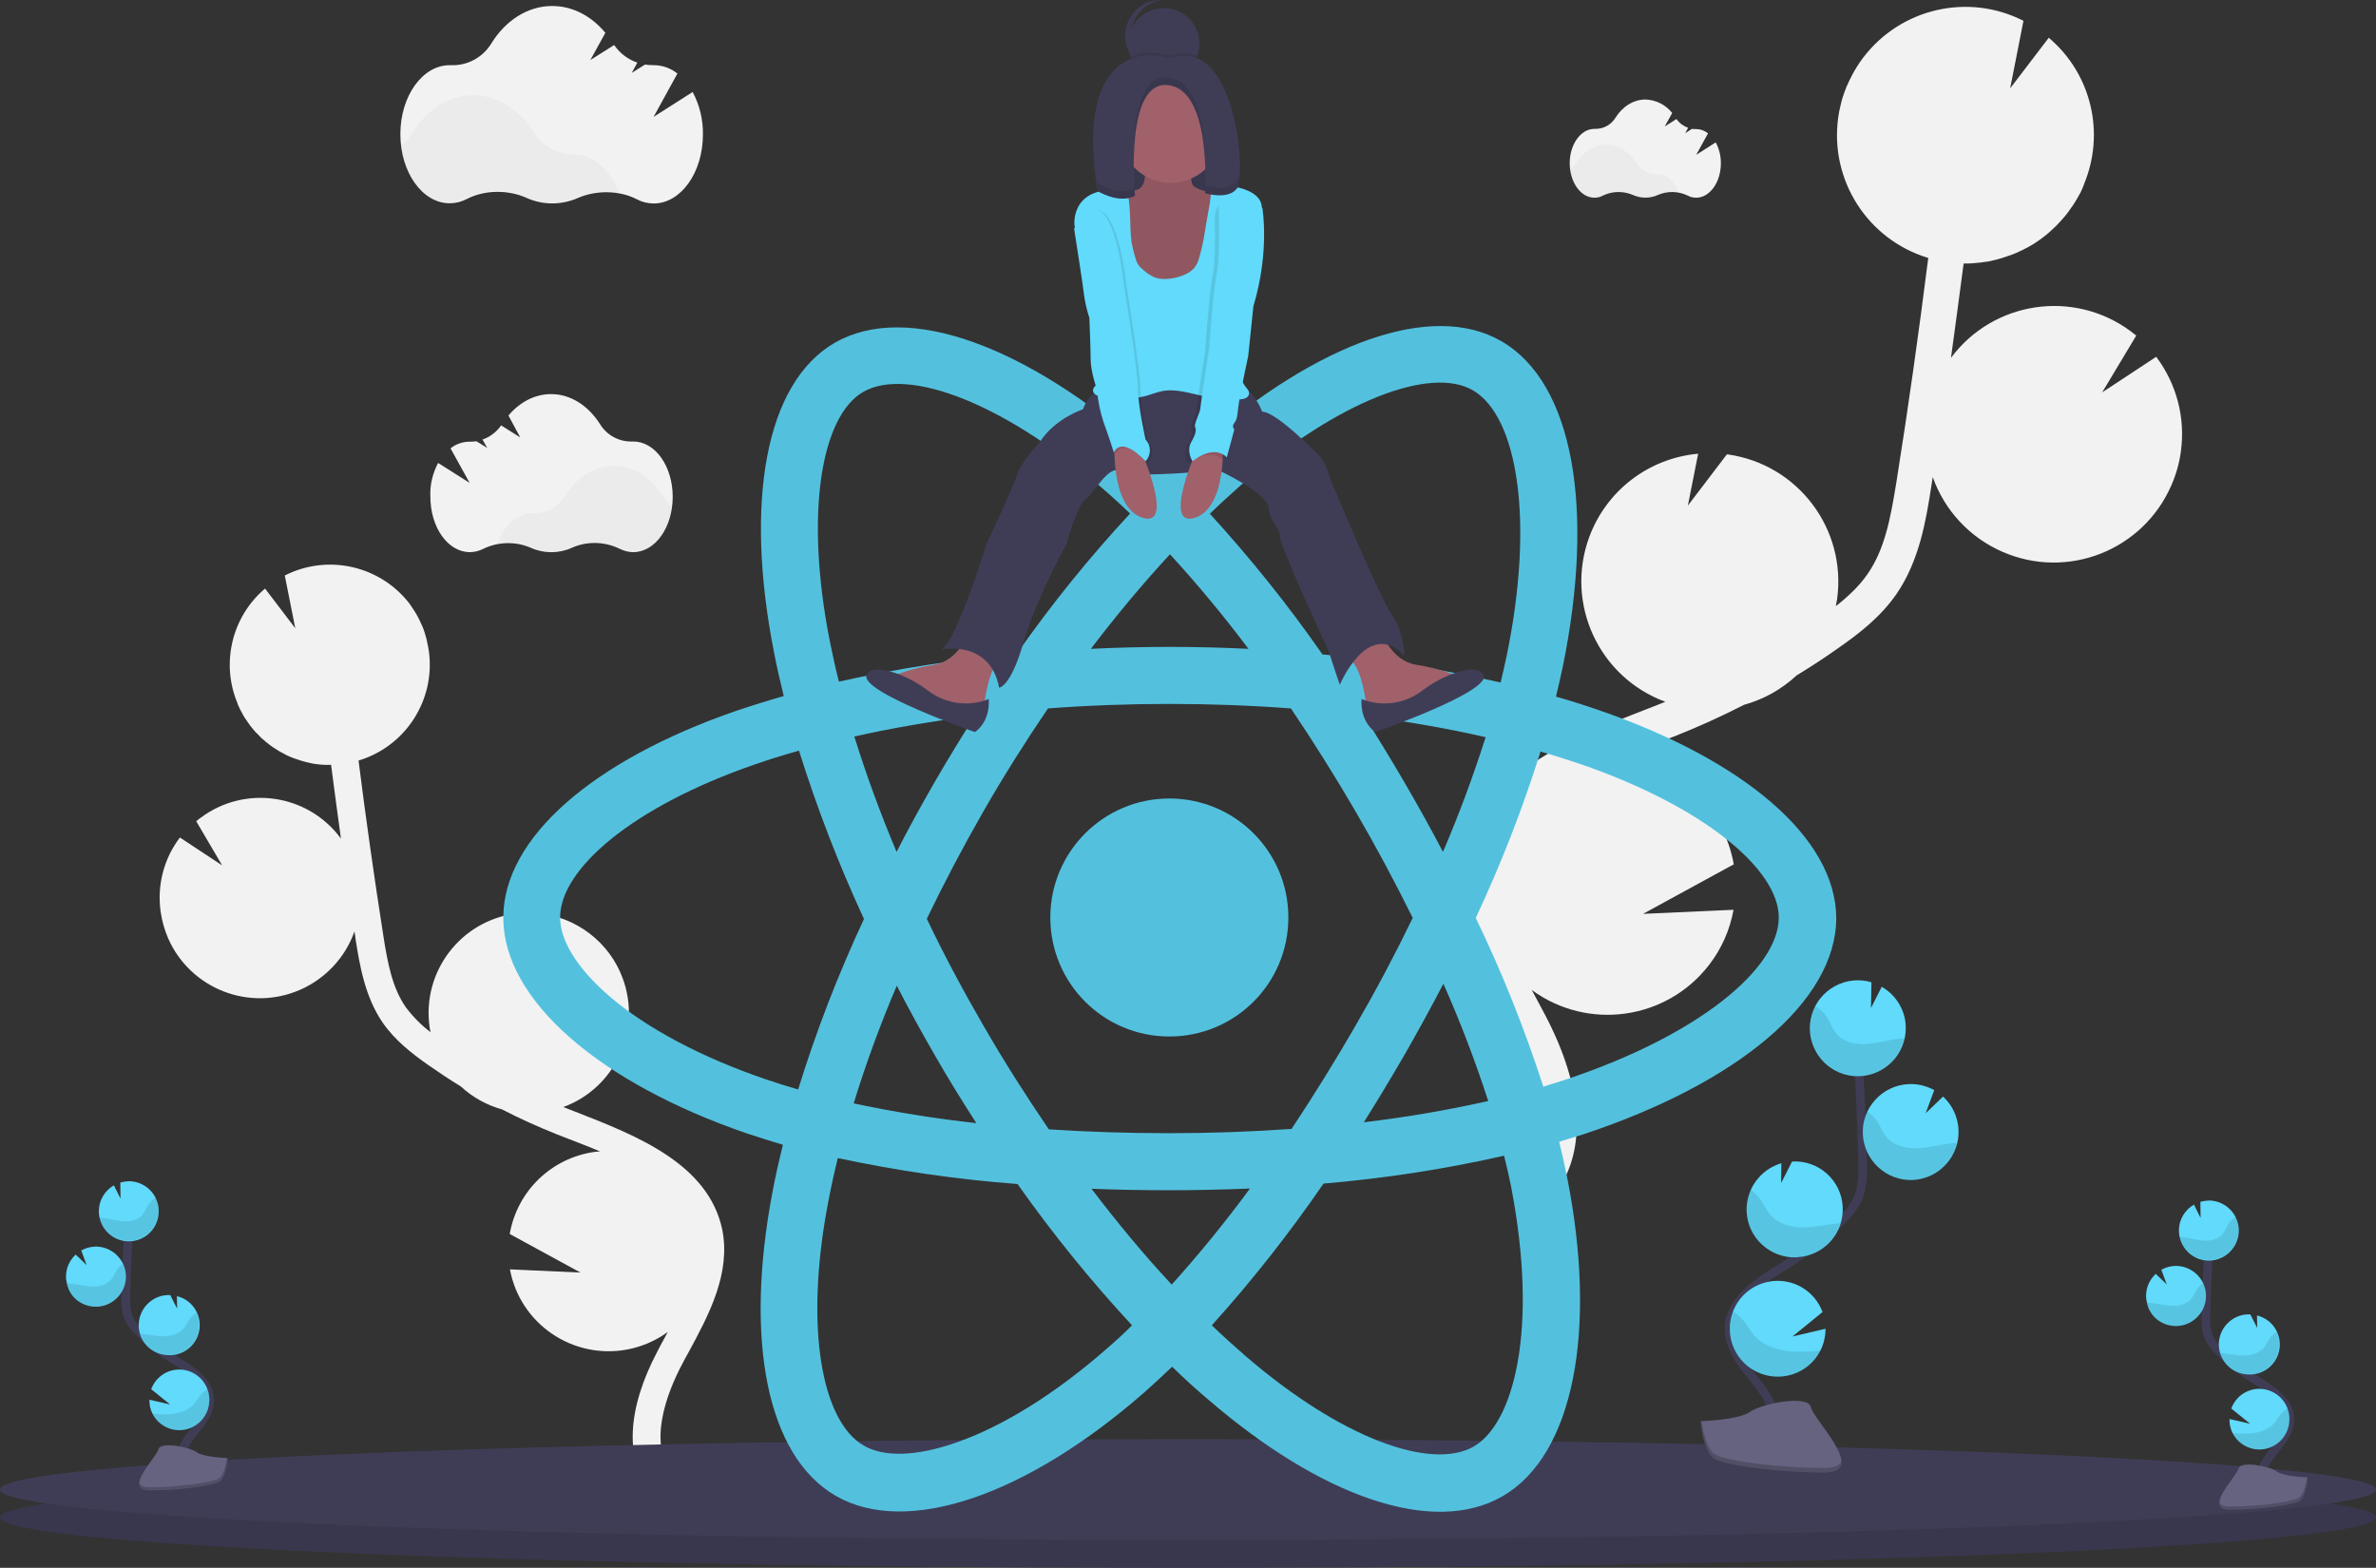 <?xml version="1.0" encoding="utf-8"?>
<!-- Generator: Adobe Illustrator 23.0.6, SVG Export Plug-In . SVG Version: 6.00 Build 0)  -->
<svg version="1.1" id="a75d69e6-d07c-4db3-9c83-72b2470e5561"
	 xmlns="http://www.w3.org/2000/svg" xmlns:xlink="http://www.w3.org/1999/xlink" x="0px" y="0px" viewBox="0 0 1108 731.2"
	 style="enable-background:new 0 0 1108 731.2;" xml:space="preserve">
<rect x="0" y="0" width="1108" height="731.2" fill="#333333" stroke="none"/>
<style type="text/css">
	.st0{fill:#F2F2F2;}
	.st1{fill:#3F3D56;}
	.st2{opacity:0.1;enable-background:new    ;}
	.st3{fill:none;stroke:#3F3D56;stroke-width:4;stroke-miterlimit:10;}
	.st4{fill:#61DAFB;}
	.st5{fill:#656380;}
	.st6{opacity:0.2;enable-background:new    ;}
	.st7{fill:#53C1DE;}
	.st8{fill:#FFFFFF;}
	.st9{fill:#A0616A;}
	.st10{opacity:3.000000e-02;enable-background:new    ;}
</style>
<title>react</title>
<path class="st0" d="M767.7,330.8l6.9-2.7c0.7-0.3,1.3-0.5,2-0.8c-31-11.4-46.9-45.8-35.5-76.8c8-21.7,27.7-36.8,50.8-38.9
	l-4.8,24.2l18.2-23.9h0.2c32.8,4.5,55.7,34.7,51.2,67.5c-0.2,1.1-0.4,2.2-0.6,3.3c5.6-4.4,10.9-9.3,14.8-15
	c8-11.5,10.7-25.8,13.5-43.2c5.5-34.5,10.4-69.3,14.8-104.2c-28.2-8.5-46-36.2-42-65.4c0.2-1.8,0.6-3.6,1-5.3
	c0.1-0.4,0.2-0.9,0.3-1.3c0.4-1.7,0.9-3.4,1.5-5c0.1-0.3,0.2-0.5,0.3-0.8c0.5-1.4,1-2.7,1.7-4c0.2-0.5,0.4-1,0.7-1.5
	c0.7-1.4,1.4-2.8,2.2-4.2c0.3-0.4,0.6-0.9,0.8-1.3c0.6-1,1.3-2,1.9-2.9c0.4-0.5,0.7-1,1.1-1.5l0.3-0.4l0,0
	c17.5-22.9,48.9-30.1,74.6-17l-6.2,31.5l18-23.6c19.9,16.8,26.5,44.6,16.3,68.6h0.1c-0.2,0.4-0.4,0.8-0.5,1.2
	c-0.3,0.7-0.7,1.5-1,2.2c-0.5,0.9-1,1.8-1.5,2.7c-0.4,0.7-0.8,1.4-1.2,2c-0.6,1-1.2,1.9-1.9,2.8c-0.4,0.5-0.7,1.1-1.1,1.6
	c-1,1.4-2.1,2.7-3.3,4c-0.4,0.4-0.8,0.9-1.2,1.3c-0.8,0.9-1.6,1.7-2.5,2.5c-0.5,0.5-1.1,1-1.6,1.5c-0.8,0.7-1.6,1.4-2.4,2
	c-0.6,0.5-1.2,0.9-1.8,1.4c-0.9,0.6-1.8,1.2-2.6,1.8c-0.6,0.4-1.2,0.8-1.8,1.1c-1,0.6-2,1.2-3.1,1.7c-0.5,0.3-1,0.6-1.6,0.8
	c-1.6,0.8-3.2,1.5-4.8,2.1c-0.3,0.1-0.6,0.2-1,0.3c-1.4,0.5-2.8,1-4.2,1.4c-0.6,0.2-1.2,0.3-1.8,0.5c-1.2,0.3-2.3,0.5-3.5,0.8
	c-0.7,0.1-1.4,0.2-2.1,0.3c-1.2,0.2-2.3,0.3-3.5,0.4c-0.7,0.1-1.4,0.1-2.1,0.2c-1.3,0.1-2.5,0.1-3.8,0.1c-0.1,0-0.2,0-0.2,0
	c-1.9,14.7-3.9,29.3-5.9,44c19.7-26.5,57.1-32.1,83.7-12.5c0.9,0.7,1.8,1.4,2.7,2.1L980.3,183l25.2-16.6
	c9.5,12.6,13.7,28.5,11.5,44.2c-0.7,5.5-2.3,10.9-4.5,15.9c-13.3,30.3-48.5,44.1-78.8,30.8c-15.1-6.6-26.9-19.2-32.4-34.8
	c-0.2,1.5-0.5,3-0.7,4.5c-2.4,15.4-5.5,34.5-16.2,50c-7.3,10.6-17.3,18.4-27.1,25.2c-6.3,4.5-12.8,8.7-19.5,12.8
	c-7,6.5-15.4,11.2-24.5,13.7c-10.7,5.5-21.6,10.4-32.7,14.8l-7,2.7c-6.2,2.4-12.7,4.9-19,7.6c1,0.1,2,0.2,3,0.3
	c25.8,3.5,46.4,23.4,50.9,49l-42.3,23.1l42.2-1.9c-1.7,9.4-5.6,18.2-11.4,25.7c-19.8,25.7-56.5,30.9-82.7,11.7l2.1,3.9
	c1.4,2.6,2.8,5.2,4.1,7.7c18.3,34.7,19.7,64.7,3.8,84.5l-13-10.5c15.5-19.2,3.2-49.8-5.5-66.3c-1.3-2.5-2.7-5-4-7.6
	c-11.8-21.8-25.1-46.6-19.8-72.9C690,361.1,733,344.3,767.7,330.8z"/>
<path class="st0" d="M269.6,519l-5.4-2.1c-0.5-0.2-1-0.4-1.5-0.6c24.2-8.9,36.6-35.8,27.7-60c-6.2-16.9-21.7-28.7-39.6-30.4
	l3.8,18.9l-14.2-18.7h-0.1c-25.6,3.5-43.5,27.1-40,52.7c0,0,0,0,0,0c0.1,0.9,0.3,1.7,0.5,2.6c-4.4-3.3-8.3-7.3-11.6-11.7
	c-6.2-9-8.4-20.1-10.5-33.7c-4.2-26.9-8.1-54.2-11.5-81.3c22-6.6,35.9-28.3,32.8-51c-0.2-1.4-0.5-2.8-0.8-4.2l-0.2-1
	c-0.3-1.3-0.7-2.6-1.1-3.9c-0.1-0.2-0.2-0.4-0.2-0.6c-0.4-1.1-0.8-2.1-1.3-3.1c-0.2-0.4-0.4-0.8-0.5-1.1c-0.5-1.1-1.1-2.2-1.7-3.3
	c-0.2-0.4-0.4-0.7-0.6-1c-0.5-0.8-1-1.5-1.5-2.3c-0.3-0.4-0.6-0.8-0.8-1.2l-0.2-0.3l0,0c-13.7-17.9-38.2-23.5-58.3-13.3l4.9,24.6
	l-14.1-18.5c-15.5,13.1-20.7,34.9-12.8,53.6h-0.1c0.1,0.3,0.3,0.6,0.4,0.9c0.3,0.6,0.5,1.1,0.8,1.7c0.4,0.7,0.7,1.4,1.1,2.1
	c0.3,0.5,0.6,1.1,0.9,1.6c0.5,0.8,1,1.5,1.5,2.2c0.3,0.4,0.6,0.9,0.9,1.3c0.8,1.1,1.6,2.1,2.5,3.1c0.3,0.4,0.6,0.7,1,1
	c0.6,0.7,1.3,1.3,1.9,2c0.4,0.4,0.9,0.8,1.3,1.1c0.6,0.6,1.2,1.1,1.9,1.6c0.5,0.4,0.9,0.7,1.4,1.1c0.7,0.5,1.4,1,2.1,1.4
	c0.5,0.3,0.9,0.6,1.4,0.9c0.8,0.5,1.6,0.9,2.4,1.3c0.4,0.2,0.8,0.5,1.2,0.7c1.2,0.6,2.5,1.1,3.8,1.6c0.2,0.1,0.5,0.2,0.7,0.2
	c1.1,0.4,2.2,0.8,3.3,1.1c0.5,0.1,1,0.2,1.4,0.4c0.9,0.2,1.8,0.4,2.7,0.6l1.6,0.3c0.9,0.1,1.8,0.2,2.7,0.3c0.5,0,1.1,0.1,1.6,0.1
	c1,0,2,0.1,3,0h0.2c1.5,11.5,3,23,4.6,34.4c-15.3-20.8-44.6-25.2-65.3-9.8c-0.7,0.5-1.5,1.1-2.2,1.7l12.1,20.6l-19.7-13
	c-7.5,9.8-10.7,22.3-9,34.5c0.6,4.3,1.8,8.5,3.5,12.5c10.4,23.6,37.9,34.4,61.6,24c11.8-5.2,21-15,25.3-27.2
	c0.2,1.2,0.4,2.3,0.5,3.5c1.9,12,4.3,26.9,12.7,39.1c5.7,8.2,13.5,14.3,21.2,19.7c5,3.5,10,6.8,15.2,10c5.4,5,12,8.7,19.2,10.7
	c8.3,4.3,16.8,8.1,25.5,11.6l5.4,2.1c4.9,1.9,9.9,3.8,14.8,5.9c-0.8,0.1-1.6,0.1-2.4,0.2c-20.2,2.8-36.2,18.2-39.7,38.3l33,18
	l-32.9-1.5c4.7,25.4,29.2,42.1,54.6,37.4c6.9-1.3,13.4-4.1,19-8.2c-0.5,1-1.1,2-1.6,3c-1.1,2-2.2,4-3.2,6
	c-14.3,27.1-15.4,50.6-2.9,66l10.1-8.2c-12.1-15-2.5-38.9,4.3-51.8c1-2,2.1-3.9,3.2-5.9c9.2-17,19.6-36.4,15.5-56.9
	C330.3,542.7,296.6,529.6,269.6,519z"/>
<ellipse class="st1" cx="554" cy="707.7" rx="554" ry="23.5"/>
<ellipse class="st2" cx="554" cy="707.7" rx="554" ry="23.5"/>
<ellipse class="st1" cx="554" cy="694.7" rx="554" ry="23.5"/>
<path class="st3" d="M85,686.3c-3-5.5,0.4-12.3,4.3-17.2s8.6-10,8.5-16.3c-0.1-9-9.7-14.3-17.3-19.1c-5.7-3.5-10.9-7.7-15.6-12.5
	c-2-1.8-3.6-4-4.8-6.4c-1.6-3.5-1.5-7.5-1.4-11.4c0.3-12.8,1-25.7,1.9-38.5"/>
<path class="st4" d="M46.1,564.3c0.2-4.8,2.9-9.1,7-11.5l3.1,6.2l-0.1-7.5c1.5-0.4,3.1-0.6,4.6-0.6c7.7,0.4,13.7,6.9,13.3,14.7
	s-6.9,13.7-14.7,13.3C51.7,578.5,45.8,572,46.1,564.3z"/>
<path class="st4" d="M71.1,659.3c3.5,6.9,11.9,9.7,18.8,6.2c4.6-2.3,7.5-6.9,7.7-12c0.1-1.9-0.2-3.9-0.9-5.7
	c-2.7-7.2-10.8-10.9-18-8.2c-3.8,1.4-6.8,4.5-8.2,8.3l8.8,7.1l-9.6-2.2C69.6,655.1,70.1,657.3,71.1,659.3z"/>
<path class="st4" d="M78.1,632c7.7,0.6,14.4-5.2,15-12.9c0.5-6.8-3.9-13-10.6-14.6l0.1,5.8l-3.2-6.3l0,0
	c-7.7-0.4-14.3,5.6-14.7,13.4S70.4,631.7,78.1,632L78.1,632z"/>
<path class="st4" d="M44,609.4c7.7,0.4,14.3-5.6,14.7-13.3c0.4-7.7-5.6-14.3-13.3-14.7l0,0c-2.6-0.1-5.2,0.5-7.5,1.8l2.5,6.8
	l-5.1-4.9c-2.7,2.5-4.4,6-4.5,9.7c-0.1,1.3,0.1,2.6,0.4,3.8C32.4,604.7,37.7,609.1,44,609.4z"/>
<path class="st2" d="M48,568c3.2,0.4,6.4,1.4,9.6,1.6s6.8-0.6,8.9-3.1c1.1-1.4,1.7-3.1,2.6-4.6c0.9-1.4,2.1-2.5,3.5-3.3
	c3.3,7,0.4,15.3-6.6,18.7c-7,3.3-15.3,0.4-18.7-6.6c-0.4-0.9-0.8-1.8-1-2.8C46.9,567.9,47.5,568,48,568z"/>
<path class="st2" d="M44,609.4c7.7,0.4,14.3-5.6,14.7-13.3c0.1-2.3-0.3-4.6-1.3-6.7c-1.1,0.8-2.1,1.7-2.8,2.8
	c-1,1.5-1.6,3.2-2.8,4.6c-2.2,2.6-5.9,3.4-9.3,3.2s-6.7-1.1-10-1.4c-0.5,0-0.9-0.1-1.4-0.1C32.5,604.7,37.8,609.1,44,609.4z"/>
<path class="st2" d="M78.1,632c7.7,0.4,14.3-5.5,14.7-13.3c0.1-2.2-0.3-4.5-1.2-6.5c-1.2,0.8-2.2,1.7-3,2.8c-1.1,1.5-1.8,3.3-3,4.7
	c-2.4,2.6-6.3,3.6-9.9,3.5s-6.8-0.9-10.3-1.2C67.1,627.8,72.2,631.8,78.1,632z"/>
<path class="st2" d="M71.1,659.3c3.5,6.9,11.9,9.7,18.8,6.2c4.6-2.3,7.5-6.9,7.7-12c0.1-1.9-0.2-3.9-0.9-5.7
	c-1.2,0.8-2.2,1.7-3.1,2.7c-1.3,1.6-2.2,3.5-3.8,5c-2.9,2.8-7.5,4-11.6,4.1C75.9,659.7,73.5,659.6,71.1,659.3z"/>
<path class="st5" d="M106.2,680c0,0-11.1-0.3-14.4-2.7s-17-5.2-17.9-1.4s-16.7,19-4.1,19.1s29.1-2,32.4-4S106.2,680,106.2,680z"/>
<path class="st6" d="M69.5,693.6c12.5,0.1,29.1-2,32.4-4c2.5-1.5,3.5-7.1,3.9-9.7h0.4c0,0-0.7,8.9-4,11s-19.9,4.1-32.4,4
	c-3.6,0-4.9-1.3-4.8-3.2C65.5,692.8,66.9,693.6,69.5,693.6z"/>
<path class="st3" d="M1055,695.3c-3-5.5,0.4-12.3,4.3-17.2s8.6-10,8.5-16.3c-0.1-9-9.7-14.3-17.3-19.1c-5.7-3.5-10.9-7.7-15.6-12.5
	c-2-1.8-3.6-4-4.8-6.4c-1.6-3.5-1.5-7.5-1.4-11.4c0.3-12.8,1-25.7,1.9-38.5"/>
<path class="st4" d="M1016.1,573.3c0.2-4.8,2.9-9.1,7-11.5l3.1,6.2l-0.1-7.5c1.5-0.4,3.1-0.6,4.6-0.6c7.7,0.4,13.7,7,13.3,14.7
	c-0.4,7.7-7,13.7-14.7,13.3C1021.7,587.5,1015.8,581,1016.1,573.3L1016.1,573.3z"/>
<path class="st4" d="M1041.1,668.3c3.5,6.9,11.9,9.7,18.8,6.2c4.6-2.3,7.5-6.9,7.7-12c0.1-1.9-0.2-3.9-0.9-5.7
	c-2.7-7.2-10.8-10.9-18-8.2c-3.8,1.4-6.8,4.5-8.2,8.3l8.8,7.1l-9.6-2.2C1039.6,664.1,1040.1,666.3,1041.1,668.3z"/>
<path class="st4" d="M1048.1,641c7.7,0.6,14.4-5.2,15-12.9c0.5-6.8-3.9-13-10.6-14.6l0.1,5.8l-3.2-6.3l0,0
	c-7.7-0.4-14.3,5.6-14.7,13.4C1034.4,634.1,1040.4,640.7,1048.1,641L1048.1,641z"/>
<path class="st4" d="M1014,618.4c7.7,0.4,14.3-5.6,14.7-13.3c0.4-7.7-5.6-14.3-13.3-14.7c-2.6-0.1-5.2,0.5-7.5,1.8l2.5,6.8l-5.1-4.9
	c-2.7,2.5-4.4,6-4.5,9.7c-0.1,1.3,0.1,2.6,0.4,3.8C1002.4,613.7,1007.7,618.1,1014,618.4z"/>
<path class="st2" d="M1018,577c3.2,0.4,6.4,1.4,9.6,1.6s6.8-0.6,8.9-3.1c1.1-1.4,1.7-3.1,2.6-4.6c0.9-1.4,2.1-2.5,3.5-3.3
	c3.3,7,0.4,15.3-6.6,18.7c-7,3.3-15.3,0.4-18.7-6.6c-0.4-0.9-0.8-1.8-1-2.8C1016.9,576.9,1017.5,577,1018,577z"/>
<path class="st2" d="M1014,618.4c7.7,0.4,14.3-5.6,14.7-13.3c0.1-2.3-0.3-4.6-1.3-6.7c-1.1,0.8-2.1,1.7-2.8,2.8
	c-1,1.5-1.6,3.2-2.8,4.6c-2.2,2.6-5.9,3.4-9.3,3.2s-6.7-1.1-10-1.4c-0.5,0-0.9-0.1-1.4-0.1C1002.5,613.7,1007.8,618.1,1014,618.4z"
	/>
<path class="st2" d="M1048.1,641c7.7,0.4,14.3-5.5,14.7-13.3c0.1-2.2-0.3-4.5-1.2-6.5c-1.2,0.8-2.2,1.7-3,2.8
	c-1.1,1.5-1.8,3.3-3,4.7c-2.4,2.6-6.3,3.6-9.9,3.5s-6.8-0.9-10.3-1.2C1037.1,636.8,1042.2,640.8,1048.1,641z"/>
<path class="st2" d="M1041.1,668.3c3.5,6.9,11.9,9.7,18.8,6.2c4.6-2.3,7.5-6.9,7.7-12c0.1-1.9-0.2-3.9-0.9-5.7
	c-1.2,0.8-2.2,1.7-3.1,2.7c-1.3,1.6-2.2,3.5-3.8,5c-2.9,2.8-7.5,4-11.6,4.1C1045.9,668.7,1043.5,668.6,1041.1,668.3z"/>
<path class="st5" d="M1076.2,689c0,0-11.1-0.3-14.4-2.7s-17-5.2-17.9-1.4s-16.7,19-4.1,19.1s29.1-2,32.4-4S1076.2,689,1076.2,689z"
	/>
<path class="st6" d="M1039.5,702.6c12.5,0.1,29.1-2,32.4-4c2.5-1.5,3.5-7.1,3.9-9.7h0.4c0,0-0.7,8.9-4,11s-19.9,4.1-32.4,4
	c-3.6,0-4.9-1.3-4.8-3.2C1035.5,701.8,1036.9,702.6,1039.5,702.6z"/>
<path class="st7" d="M745.6,331.2L745.6,331.2c-6.6-2.3-13.3-4.4-20-6.3c1.1-4.5,2.1-9.1,3.1-13.6c15.1-73.5,5.2-132.7-28.6-152.2
	c-32.4-18.7-85.4,0.8-139,47.4c-5.3,4.6-10.4,9.3-15.5,14.2c-3.4-3.2-6.8-6.4-10.3-9.5c-56.1-49.8-112.3-70.8-146.1-51.3
	c-32.4,18.8-42,74.4-28.3,144.1c1.3,6.9,2.9,13.8,4.6,20.6c-8,2.3-15.6,4.7-23,7.2c-65.8,22.9-107.8,58.9-107.8,96.2
	c0,38.5,45.1,77.1,113.6,100.6c5.6,1.9,11.2,3.6,16.8,5.3c-1.8,7.3-3.5,14.7-4.9,22.2c-13,68.5-2.8,122.8,29.5,141.5
	c33.4,19.3,89.4-0.5,143.9-48.2c4.3-3.8,8.6-7.8,13-12c5.4,5.3,11,10.4,16.8,15.3c52.8,45.5,105,63.8,137.3,45.1
	c33.3-19.3,44.2-77.7,30.1-148.7c-1.1-5.4-2.3-11-3.7-16.6c3.9-1.2,7.8-2.4,11.6-3.6c71.2-23.6,117.6-61.8,117.6-100.8
	C856.1,390.5,812.7,354.3,745.6,331.2z M578.5,226.4c45.9-39.9,88.8-55.7,108.3-44.4c20.8,12,28.9,60.4,15.8,123.9
	c-0.9,4.1-1.8,8.2-2.8,12.4c-27.4-6.2-55.1-10.6-83.1-13.1c-16-23-33.6-44.9-52.5-65.6C568.9,235,573.7,230.7,578.5,226.4z
	 M435.6,365.2c-6.1,10.6-12,21.3-17.5,32.1c-7.7-18.3-14.3-36.4-19.7-53.8c17.7-4,36.6-7.2,56.3-9.7
	C448.1,344.1,441.7,354.6,435.6,365.2L435.6,365.2z M418.2,459.7c5.6,10.9,11.5,21.6,17.6,32.2c6.2,10.8,12.7,21.4,19.5,31.9
	c-19.2-2.1-38.3-5.2-57.2-9.2C403.5,496.9,410.2,478.5,418.2,459.7z M432.2,428.5c8.2-17,17-33.7,26.4-50.1
	c9.4-16.4,19.5-32.4,30.1-48c18.5-1.4,37.4-2.1,56.6-2.1c19.2,0,38.2,0.7,56.7,2.1c10.5,15.6,20.5,31.5,30,47.8
	c9.5,16.3,18.4,32.9,26.8,49.9c-8.3,17.1-17.2,33.9-26.7,50.3l0,0c-9.4,16.3-19.4,32.4-29.8,48.1c-18.4,1.3-37.5,2-56.9,2
	c-19.4,0-38.1-0.6-56.3-1.8c-10.7-15.7-20.9-31.7-30.4-48.2C449.2,462.1,440.3,445.5,432.2,428.5z M655.1,491.7
	c6.2-10.8,12.2-21.8,18-32.9c7.9,17.8,14.9,36.1,20.9,54.7c-19.2,4.3-38.5,7.6-58,9.9C642.6,512.9,648.9,502.4,655.1,491.7z
	 M672.9,397.3c-5.7-10.9-11.7-21.7-17.9-32.3c-6.1-10.5-12.4-20.8-18.9-31.1c19.8,2.5,38.8,5.8,56.7,9.9
	C687,362,680.4,379.8,672.9,397.3z M545.6,258.5c12.9,14.1,25.1,28.8,36.6,44.1c-24.5-1.2-49-1.2-73.5,0
	C520.8,286.7,533.2,271.9,545.6,258.5z M402.5,182.8c20.8-12,66.8,5.1,115.2,48.1c3.1,2.8,6.2,5.6,9.3,8.6
	c-19.1,20.6-36.8,42.5-52.9,65.5c-27.9,2.5-55.6,6.8-82.9,12.9c-1.6-6.3-3-12.7-4.3-19.2v0C375.2,239.1,383,194.1,402.5,182.8z
	 M372.2,508.1c-5.2-1.5-10.3-3.1-15.3-4.8c-30.3-10.4-55.3-23.8-72.5-38.5c-15.4-13.2-23.2-26.3-23.2-36.9c0-22.6,33.7-51.5,90-71.1
	c7.1-2.5,14.2-4.7,21.4-6.7c8.4,26.8,18.5,53,30.3,78.5C390.9,454.3,380.6,480.9,372.2,508.1z M516,629.1
	c-24.1,21.1-48.3,36-69.6,43.5c-19.1,6.8-34.4,7-43.6,1.6c-19.6-11.3-27.8-55-16.6-113.5c1.3-6.9,2.8-13.8,4.5-20.6
	c27.6,5.9,55.6,10,83.8,12.1c16.3,23.1,34.1,45.1,53.4,65.9C524,622,520.1,625.6,516,629.1z M546.4,599.1
	c-12.6-13.5-25.1-28.5-37.4-44.7c11.9,0.5,24,0.7,36.4,0.7c12.7,0,25.2-0.3,37.5-0.8C571.5,569.8,559.3,584.8,546.4,599.1z
	 M707.6,636c-3.7,20-11.1,33.2-20.3,38.6c-19.6,11.3-61.5-3.4-106.6-42.3c-5.2-4.5-10.4-9.2-15.6-14.2c18.8-20.8,36.2-43,52.1-66.1
	c28.3-2.4,56.4-6.7,84.2-13c1.3,5.1,2.4,10.1,3.4,15l0,0.1C710.8,585.5,711.7,613.9,707.6,636z M730.1,503.5
	c-3.4,1.1-6.9,2.2-10.4,3.3c-8.7-26.9-19.2-53.2-31.5-78.7c11.8-25.2,21.9-51.1,30.2-77.6c6.3,1.8,12.5,3.8,18.5,5.8
	c57.5,19.8,92.6,49.1,92.6,71.6C829.5,451.9,791.6,483.1,730.1,503.5z"/>
<path class="st8" d="M546.4,599.1L546.4,599.1L546.4,599.1L546.4,599.1z"/>
<path class="st7" d="M545.3,372.4c30.7,0,55.5,24.8,55.5,55.5s-24.8,55.5-55.5,55.5s-55.5-24.8-55.5-55.5
	C489.8,397.2,514.7,372.4,545.3,372.4C545.3,372.4,545.3,372.4,545.3,372.4"/>
<path class="st1" d="M559.3,20.4c0,9.2-7.4,16.6-16.6,16.6c-9.2,0-16.6-7.4-16.6-16.6s7.4-16.6,16.6-16.6l0,0
	c9.1,0,16.6,7.3,16.6,16.4C559.3,20.3,559.3,20.3,559.3,20.4z"/>
<path class="st1" d="M529.4,24.6c-4.4-8-1.5-18.1,6.5-22.6c1.9-1,3.9-1.7,6-2c-9.2-0.3-16.8,6.8-17.2,16s6.8,16.8,16,17.2
	c0.9,0,1.7,0,2.6-0.1C537.5,32.9,532.2,29.7,529.4,24.6z"/>
<rect x="521.9" y="43.5" class="st1" width="44.5" height="69.4"/>
<rect x="521.9" y="43.5" class="st2" width="44.5" height="69.4"/>
<path class="st9" d="M451.7,295.2c0,0-4.8,13-16,14.8s-17.8,4.7-17.8,4.7l26.7,17.2l14.2-1.8c0,0,1.8-18.4,7.7-22.5
	S451.7,295.2,451.7,295.2z"/>
<path class="st9" d="M644.3,295.2c0,0,4.8,13,16,14.8s17.8,4.7,17.8,4.7L651.5,332l-14.2-1.8c0,0-1.8-18.4-7.7-22.5
	S644.3,295.2,644.3,295.2z"/>
<path class="st1" d="M514.5,180.2c0,0-7.1,3.6-9.5,10.7c0,0-13,4.1-20.2,15.4c0,0-8.9,9.5-10.1,14.2S460,253.7,460,253.7
	s-13.6,44.5-20.8,49.2c0,0,22.5-4.7,26.7,17.8c0,0,5.3,0,11.3-20.8s20.2-46.3,20.2-46.3s4.7-17.8,8.9-20.8s10.7-16.6,16.6-13
	s45.1-0.6,45.1-0.6s23.1,10.6,23.7,17.8s4.7,7.7,5.3,13.6c0.6,5.9,22.5,52.8,22.5,52.8s4.2,13,5.3,16c0,0,13-31.4,30.2-13.6
	c0,0-0.6-11.9-5.9-19S620.6,224,620.6,224s-2.4-8.3-4.7-10.7S595.1,192,588.6,192c0,0-3.5-8.9-7.7-10.1L514.5,180.2z"/>
<path class="st1" d="M461.1,326c-9.4,3.8-20.1,2.3-28.2-3.8c-3.9-3-8.1-5.4-12.6-7.3c-6.3-2.5-13.8-4.4-16.1-0.2
	c-4.1,7.7,50.4,26.7,50.4,26.7S461.7,337.3,461.1,326z"/>
<path class="st1" d="M634.9,326c9.4,3.8,20.1,2.3,28.2-3.8c3.9-3,8.1-5.4,12.6-7.3c6.3-2.5,13.8-4.4,16.1-0.2
	c4.2,7.7-50.4,26.7-50.4,26.7S634.3,337.3,634.9,326z"/>
<path class="st9" d="M533.9,82.7c-0.2,2.1-0.9,4.3-2.7,5.4c-1.4,0.9-3.3,0.8-4.9,1.2c-3.5,0.9-6.4,3.4-7.8,6.8
	c-1.3,3.4-1.6,7-0.8,10.6c0.4,1.7,0.9,3.4,1.5,5.1c1.7,4.9,3.8,9.8,7.1,13.9c2.8,3.3,5.9,6.2,9.3,8.8c2.1,1.7,4.3,3.5,6.9,4.3
	c1.8,0.5,3.6,0.7,5.4,0.7c2.2,0.1,4.7,0.2,6.6-0.9c3-1.7,3.9-5.6,5.5-8.6c1.4-2.6,3.4-4.8,4.7-7.5c0.9-2.1,1.6-4.3,2-6.5l2.8-12.3
	c1-4.5,1.9-9.5-0.6-13.3c-0.2-0.3-0.4-0.6-0.7-0.8c-0.5-0.2-1-0.2-1.5-0.1c-3.2,0.2-6.4-0.5-9.2-2.1c-0.4-0.2-0.8-0.5-1.2-0.9
	c-0.4-0.6-0.6-1.4-0.7-2.1c-0.3-1.5-0.7-3-1.3-4.4c-0.2-0.5-0.5-1-0.9-1.3c-0.4-0.3-0.9-0.4-1.4-0.5c-4.3-0.7-8.6-1.1-12.9-1.4
	c-1.4-0.1-3.6-0.6-4.5,0.6S534,81.2,533.9,82.7z"/>
<path class="st2" d="M533.9,82.7c-0.2,2.1-0.9,4.3-2.7,5.4c-1.4,0.9-3.3,0.8-4.9,1.2c-3.5,0.9-6.4,3.4-7.8,6.8
	c-1.3,3.4-1.6,7-0.8,10.6c0.4,1.7,0.9,3.4,1.5,5.1c1.7,4.9,3.8,9.8,7.1,13.9c2.8,3.3,5.9,6.2,9.3,8.8c2.1,1.7,4.3,3.5,6.9,4.3
	c1.8,0.5,3.6,0.7,5.4,0.7c2.2,0.1,4.7,0.2,6.6-0.9c3-1.7,3.9-5.6,5.5-8.6c1.4-2.6,3.4-4.8,4.7-7.5c0.9-2.1,1.6-4.3,2-6.5l2.8-12.3
	c1-4.5,1.9-9.5-0.6-13.3c-0.2-0.3-0.4-0.6-0.7-0.8c-0.5-0.2-1-0.2-1.5-0.1c-3.2,0.2-6.4-0.5-9.2-2.1c-0.4-0.2-0.8-0.5-1.2-0.9
	c-0.4-0.6-0.6-1.4-0.7-2.1c-0.3-1.5-0.7-3-1.3-4.4c-0.2-0.5-0.5-1-0.9-1.3c-0.4-0.3-0.9-0.4-1.4-0.5c-4.3-0.7-8.6-1.1-12.9-1.4
	c-1.4-0.1-3.6-0.6-4.5,0.6S534,81.2,533.9,82.7z"/>
<path class="st4" d="M525.8,89.7c-2.3-0.7-4.7-1.1-7.1-1.1c-5.7-0.1-11.8,1.8-15.1,6.5c-2.2,3.4-3.1,7.5-2.3,11.5
	c0.8,3.9,2.6,7.6,5.2,10.7c1.5,1.6,2.9,3.4,4,5.2c1.6,3,1.6,6.6,2.1,10c1,8.1,4.5,15.8,5.8,23.8s0.2,17.4-6.2,22.5
	c-1.1,0.9-2.4,1.8-2.5,3.1c-0.1,2.2,2.7,3.1,4.9,3.3c6.5,0.6,13.3,1.2,19.6-0.5c2.6-0.7,5.2-1.8,7.8-2.3c6.8-1.3,13.6,1.3,20.5,2.6
	c4.9,0.8,9.9,1.2,14.9,1.2c1.2,0.1,2.3,0,3.4-0.5c1.1-0.4,1.8-1.5,1.7-2.7c-0.2-0.8-0.6-1.4-1.2-2c-3.4-4.2-4.5-9.9-5.4-15.3
	l-3.2-18.1c-1.7-9.7-3.3-20.2,1.3-28.9c3.3-6.2,9.4-10.6,12.8-16.8c1.2-1.9,1.8-4.1,1.5-6.3c-0.5-3.1-3.3-5.3-6.2-6.6
	c-5.5-2.5-11.8-2.7-17.4-0.6c0.1,4.3-1,8.7-1.7,13l-1.2,7c-0.6,4.1-1.5,8.2-2.7,12.2c-0.4,1.6-1.2,3.1-2.2,4.4
	c-1.1,1.2-2.4,2.1-3.8,2.8c-3.2,1.5-6.6,2.3-10.1,2.3c-1.5,0-3-0.2-4.5-0.7c-2.3-1-4.4-2.5-6.2-4.3c-0.6-0.5-1.2-1.1-1.6-1.8
	c-0.5-0.8-0.9-1.7-1.1-2.7c-0.8-2.4-1.4-4.9-1.9-7.5c-0.3-1.9-0.4-3.9-0.5-5.9C527,101.7,527,95.3,525.8,89.7z"/>
<path class="st9" d="M519.8,204.5c0,0-2.4,31.4,12.5,36.8s1.8-26.1,1.8-26.1l-4.8-9.5L519.8,204.5z"/>
<path class="st9" d="M570.2,204.5c0,0,2.4,31.4-12.5,36.8s-1.8-26.1-1.8-26.1l4.8-9.5L570.2,204.5z"/>
<path class="st2" d="M506.8,99.6l-4.7,7.7c0,0,4.2,26.7,4.7,31.4c0.5,3.4,1.3,6.8,2.4,10.1c0,0,0.6,14.2,0.6,19.6s3,14.2,3,14.2
	c0.4,5,1.4,10,3,14.8c2.4,6.5,4.7,14.2,4.7,14.2s3-8.3,14.8,4.1c2.8-2.8,2.8-7.3,0-10.1c0,0-3.5-16-3.5-24.3s-6.5-48-6.5-48
	S521,88.3,506.8,99.6z"/>
<path class="st4" d="M505.6,99l-4.7,7.7c0,0,4.2,26.7,4.7,31.4c0.5,3.4,1.3,6.8,2.4,10.1c0,0,0.6,14.2,0.6,19.6s3,14.2,3,14.2
	c0.4,5,1.4,10,3,14.8c2.4,6.5,4.8,14.2,4.8,14.2s3-8.3,14.8,4.1c2.7-2.8,2.7-7.3,0-10.1c0,0-3.6-16-3.6-24.3s-6.5-48-6.5-48
	S519.8,87.7,505.6,99z"/>
<path class="st2" d="M583.9,94.8l3,3.5c0,0,3.5,20.2-4.2,45.7l-2.4,23.1c0,0-4.2,19.6-4.7,24.3s-0.6,5.3-1.8,7.1
	c-0.7,0.9-0.7,2.1,0,3l-3.6,13c0,0-5.3-6.5-16,1.8c0,0-3-4.7-0.6-8.9s2.4-5.9,1.8-7.1s2.4-7.1,2.4-8.3s4.2-28.4,4.2-28.4
	s1.8-26.7,3.6-35.6c1.1-5.5,1.1-17.7,0.9-26.2c-0.2-8.9,10.6-13.8,17-7.5C583.5,94.4,583.7,94.6,583.9,94.8z"/>
<path class="st4" d="M585.7,93.6l3,3.5c0,0,3.5,20.2-4.2,45.7l-2.4,23.1c0,0-4.2,19.6-4.7,24.3s-0.6,5.3-1.8,7.1
	c-0.8,0.9-0.8,2.1,0,3l-3.5,13c0,0-5.3-6.5-16,1.8c0,0-3-4.7-0.6-8.9s2.4-5.9,1.8-7.1s2.4-7.1,2.4-8.3s4.2-28.5,4.2-28.5
	s1.8-26.7,3.6-35.6s0.6-35.6,0.6-35.6S577.3,84.7,585.7,93.6z"/>
<circle class="st9" cx="545.9" cy="61.6" r="23.7"/>
<path class="st2" d="M558.3,26c-3.1,8.6-12.6,13.1-21.2,10c-4.5-1.6-8.1-5.1-9.9-9.6c9.3-3.7,18.7-0.4,18.7-0.4
	C550.7,24.4,554.8,24.5,558.3,26z"/>
<path class="st1" d="M545.9,27.2c0,0-45.7-16-34.4,61.7c0,0,10.1,6.5,17.8,2.4c0,0-5.3-53.9,15.4-51.6s17.2,50.4,17.2,50.4
	s11.9,3.6,15.4-3S576.2,16.6,545.9,27.2z"/>
<path class="st2" d="M544.7,36.1c-14.2-1.6-16.2,23.3-16,39c0.2-15.7,2.8-37,16-35.5c14.8,1.7,17.2,26.7,17.4,40.8
	C562.3,67.5,560.9,38,544.7,36.1z"/>
<path class="st2" d="M511.5,85.3c-1-6.8-1.6-13.7-1.8-20.5c0,8.1,0.5,16.1,1.8,24.1c0,0,10.1,6.5,17.8,2.4c0,0-0.1-1.3-0.3-3.4
	C521.4,91.7,511.5,85.3,511.5,85.3z"/>
<path class="st2" d="M577.3,83.6c-3.3,6.1-13.8,3.4-15.2,3c-0.1,2.2-0.2,3.5-0.2,3.5s11.9,3.6,15.4-3c0.7-1.3,1.1-5.1,1-10.2
	C578.2,80.2,577.9,82.6,577.3,83.6z"/>
<path class="st3" d="M826.7,673c4.7-8.8-0.6-19.5-6.8-27.4s-13.7-16-13.6-26c0.2-14.3,15.5-22.8,27.6-30.4
	c9-5.6,17.3-12.3,24.8-19.9c3-3,5.9-6.3,7.6-10.2c2.5-5.6,2.5-12,2.3-18.1c-0.5-20.5-1.5-40.9-3-61.3"/>
<path class="st4" d="M888.7,478.5c-0.3-7.6-4.6-14.5-11.2-18.3l-5,9.9l0.2-12c-11.8-3.5-24.3,3.3-27.8,15.1
	c-3.5,11.8,3.3,24.3,15.1,27.8c11.8,3.5,24.3-3.3,27.8-15.1C888.5,483.5,888.8,481,888.7,478.5L888.7,478.5z"/>
<path class="st4" d="M848.9,629.9c-5.6,11-19.1,15.3-30.1,9.7s-15.3-19.1-9.7-30.1s19.1-15.3,30.1-9.7c5,2.6,8.8,6.9,10.7,12.1
	l-14,11.4l15.4-3.6C851.3,623.2,850.5,626.7,848.9,629.9z"/>
<path class="st4" d="M837.8,586.4c-12.3,0.5-22.8-9.1-23.3-21.4c-0.4-10.3,6.3-19.6,16.2-22.5l-0.1,9.2l5.1-10h0.1
	c12.3-0.7,22.9,8.8,23.5,21.1c0.7,12.3-8.8,22.9-21.1,23.5C838,586.5,837.9,586.5,837.8,586.4L837.8,586.4z"/>
<path class="st4" d="M892.1,550.3c-12.3,0.6-22.8-9-23.4-21.3c-0.6-12.3,9-22.8,21.3-23.4c4.2-0.2,8.3,0.8,12,2.8l-4,10.8l8.1-7.8
	c9.1,8.4,9.7,22.5,1.4,31.6C903.5,547.4,898,550,892.1,550.3L892.1,550.3z"/>
<path class="st2" d="M885.7,484.4c-5.2,0.6-10.2,2.2-15.4,2.5s-10.9-0.9-14.1-5c-1.8-2.2-2.7-4.9-4.1-7.3c-1.4-2.2-3.3-4-5.6-5.3
	c-5.6,11-1.2,24.5,9.8,30.1c11,5.6,24.5,1.2,30.1-9.8c0.9-1.7,1.5-3.6,1.9-5.4C887.4,484.3,886.6,484.4,885.7,484.4z"/>
<path class="st2" d="M892.1,550.3c-12.4,0.6-22.8-9-23.4-21.3c-0.2-3.6,0.6-7.3,2.1-10.6c1.8,1.2,3.3,2.7,4.5,4.5
	c1.6,2.4,2.6,5.2,4.4,7.4c3.5,4.1,9.4,5.4,14.8,5.2s10.6-1.8,16-2.3c0.8-0.1,1.5-0.1,2.3-0.1C910.6,542.8,902.1,549.9,892.1,550.3z"
	/>
<path class="st2" d="M837.8,586.4c-12.3,0.6-22.8-9-23.4-21.3c-0.2-3.5,0.5-7,1.9-10.2c1.8,1.2,3.4,2.8,4.7,4.5
	c1.7,2.5,2.8,5.3,4.9,7.5c3.8,4.2,10.1,5.7,15.8,5.5c5.5-0.1,10.9-1.5,16.4-1.9C855.4,579.7,847.2,586,837.8,586.4z"/>
<path class="st2" d="M848.9,629.9c-5.6,11-19,15.5-30,9.9c-10.3-5.2-15-17.4-10.7-28.2c1.8,1.2,3.5,2.7,4.9,4.4
	c2.1,2.6,3.5,5.5,6,7.9c4.6,4.5,12,6.3,18.5,6.5C841.3,630.5,845.1,630.3,848.9,629.9z"/>
<path class="st5" d="M793,662.8c0,0,17.7-0.5,23-4.3s27.2-8.3,28.5-2.2s26.5,30.2,6.6,30.4s-46.3-3.1-51.6-6.3S793,662.8,793,662.8z
	"/>
<path class="st6" d="M851.4,684.6c-19.9,0.2-46.3-3.1-51.6-6.3c-4-2.5-5.7-11.3-6.2-15.4H793c0,0,1.1,14.2,6.4,17.5
	s31.7,6.5,51.6,6.3c5.8,0,7.7-2.1,7.6-5.1C857.9,683.4,855.7,684.5,851.4,684.6z"/>
<path class="st0" d="M323,42.9l-18.2,11.6l11.1-20.2c-3.1-2.5-7-3.9-11-3.9h-0.3c-1.3,0-2.5-0.1-3.8-0.3l-6.2,3.9l2.6-4.8
	c-4.4-1.5-8.2-4.4-10.8-8.2l-11.1,7l7-12.7c-6.5-7.8-15.2-12.5-24.8-12.5c-11.5,0-21.8,6.8-28.4,17.5c-4,6.5-11.1,10.4-18.8,10.1
	h-0.6c-12.7,0-23,14.4-23,32.2s10.3,32.2,23,32.2c2.8,0,5.5-0.7,8-2c8.3-4.3,19.2-4.4,27.9-0.5c7.5,3.4,16.1,3.4,23.7,0.1
	c8.6-3.8,19.4-3.7,27.6,0.5c2.4,1.3,5.2,2,7.9,2c12.7,0,23-14.4,23-32.2C327.9,55.7,326.2,48.9,323,42.9z"/>
<path class="st10" d="M288.6,89.9c-6.6-1.3-13.5-0.5-19.7,2.1c-7.5,3.4-16.1,3.3-23.7-0.1c-8.7-3.9-19.6-3.8-27.9,0.5
	c-2.5,1.3-5.2,2-8,2c-11.3,0-20.7-11.4-22.6-26.4c2.3-1.6,4.2-3.7,5.6-6.1c6.7-10.7,16.9-17.5,28.4-17.5c11.5,0,21.6,6.8,28.3,17.3
	c4,6.5,11.1,10.4,18.8,10.3h0.3C277,72.2,284.8,79.4,288.6,89.9z"/>
<path class="st0" d="M800.1,66.4l-9.1,5.8l5.5-10c-1.6-1.3-3.5-2-5.5-2h-0.1c-0.6,0-1.3,0-1.9-0.1l-3.1,2l1.3-2.5
	c-2.2-0.8-4.1-2.2-5.4-4.1l-5.5,3.5l3.5-6.3c-3-3.8-7.5-6.1-12.4-6.3c-5.8,0-10.9,3.4-14.2,8.7c-2,3.2-5.6,5.1-9.4,5h-0.3
	c-6.3,0-11.5,7.2-11.5,16s5.1,16.1,11.5,16.1c1.4,0,2.8-0.3,4-1c4.4-2.1,9.4-2.2,13.9-0.3c3.8,1.7,8.1,1.7,11.8,0
	c4.4-1.9,9.4-1.8,13.8,0.3c1.2,0.7,2.6,1,4,1c6.3,0,11.5-7.2,11.5-16.1C802.5,72.7,801.7,69.4,800.1,66.4z"/>
<path class="st10" d="M782.9,89.9c-3.3-0.6-6.7-0.3-9.8,1.1c-3.8,1.7-8.1,1.7-11.8,0c-4.4-2-9.5-1.9-13.9,0.3c-1.2,0.7-2.6,1-4,1
	c-5.6,0-10.3-5.7-11.3-13.1c1.1-0.8,2.1-1.8,2.8-3c3.3-5.3,8.4-8.7,14.2-8.7s10.8,3.4,14.1,8.6c2,3.2,5.6,5.2,9.4,5.1h0.2
	C777.2,81.1,781,84.7,782.9,89.9z"/>
<path class="st0" d="M204.3,215.9l14.7,9.3l-8.9-16.1c2.5-2,5.6-3.1,8.9-3.1h0.2c1,0,2-0.1,3-0.2l5,3.1l-2.2-3.9
	c3.5-1.2,6.5-3.5,8.7-6.6l8.9,5.6l-5.5-10.2c5.2-6.2,12.2-10,19.9-10c9.2,0,17.4,5.5,22.8,14c3.2,5.2,8.9,8.3,15,8.1h0.5
	c10.2,0,18.4,11.5,18.4,25.8s-8.2,25.8-18.4,25.8c-2.2,0-4.4-0.6-6.4-1.6c-7-3.4-15.2-3.6-22.3-0.4c-6,2.7-13,2.7-19,0
	c-7.1-3.1-15.2-2.9-22.1,0.4c-2,1-4.1,1.6-6.4,1.6c-10.2,0-18.4-11.5-18.4-25.8C200.4,226.1,201.8,220.7,204.3,215.9z"/>
<path class="st10" d="M231.9,253.6c5.3-1,10.8-0.4,15.8,1.7c6,2.7,13,2.7,19,0c7.1-3.1,15.3-3,22.3,0.4c2,1,4.2,1.6,6.4,1.6
	c9,0,16.6-9.1,18.1-21.1c-1.8-1.3-3.3-3-4.5-4.9c-5.3-8.5-13.5-14-22.8-14s-17.3,5.4-22.6,13.9c-3.2,5.2-8.9,8.3-15,8.2h-0.2
	C241.2,239.4,234.9,245.2,231.9,253.6z"/>
</svg>
